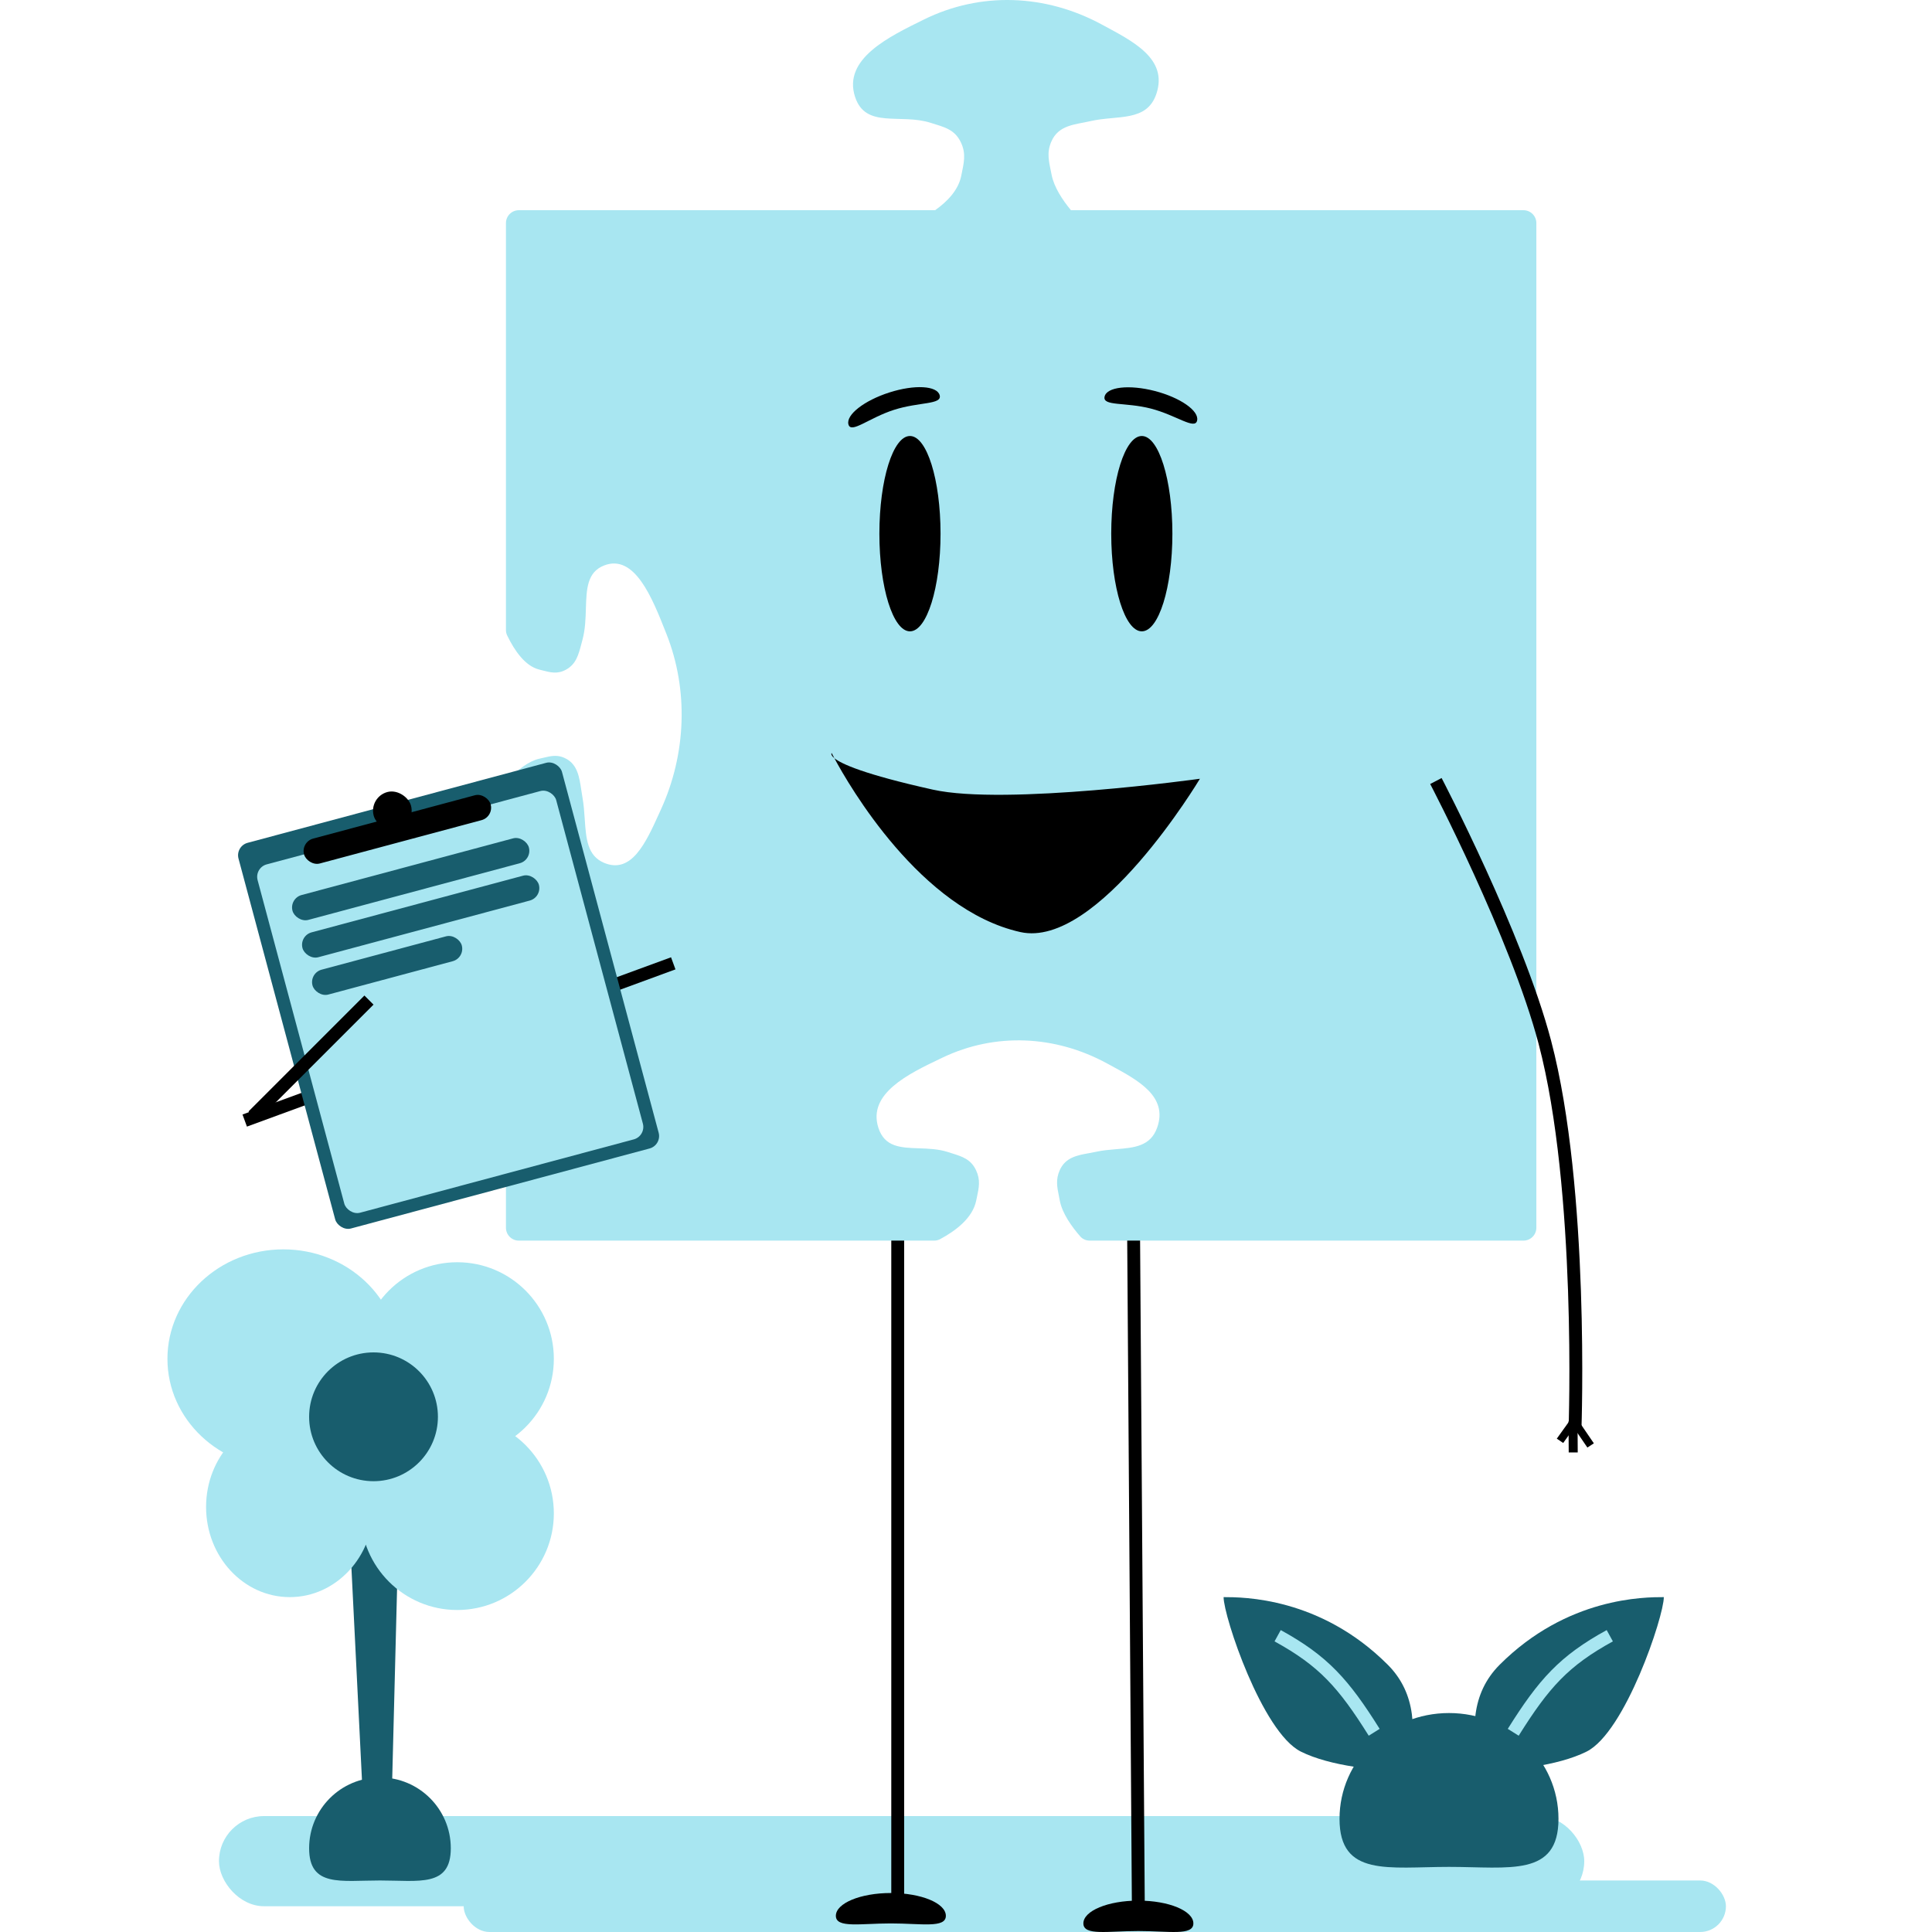 <svg width="150" height="150" viewBox="0 0 150 150" fill="none" xmlns="http://www.w3.org/2000/svg">
<path d="M27 116L31 116.622L30.429 139H28.143L27 116Z" fill="#185D6D"/>
<rect x="36" y="146" width="98" height="4" rx="2" fill="#A8E6F1"/>
<rect x="17" y="141" width="106" height="7" rx="3.5" fill="#A8E6F1"/>
<path d="M88 94L88.385 148.744" stroke="black"/>
<path d="M92.653 149.334C92.653 150.312 90.742 149.924 88.383 149.924C86.025 149.924 84.113 150.312 84.113 149.334C84.113 148.356 86.025 147.563 88.383 147.563C90.742 147.563 92.653 148.356 92.653 149.334Z" fill="black"/>
<path d="M69.699 95.621V147.563" stroke="black"/>
<path d="M73.436 148.744C73.436 149.722 71.525 149.334 69.166 149.334C66.808 149.334 64.896 149.722 64.896 148.744C64.896 147.766 66.808 146.973 69.166 146.973C71.525 146.973 73.436 147.766 73.436 148.744Z" fill="black"/>
<path d="M71.719 1.522C76.139 -0.663 81.175 -0.457 85.525 1.894C87.911 3.184 90.703 4.528 89.782 7.282C89.041 9.5 86.747 8.92 84.654 9.406C83.487 9.677 82.191 9.685 81.626 10.99C81.231 11.901 81.455 12.59 81.648 13.577C81.837 14.538 82.492 15.527 83.149 16.321H118.282C118.834 16.321 119.282 16.769 119.282 17.321V95.321C119.282 95.873 118.834 96.321 118.282 96.321H84.6C84.323 96.321 84.056 96.207 83.874 95.999C83.203 95.231 82.472 94.206 82.283 93.218C82.262 93.108 82.241 93.003 82.221 92.9C82.07 92.157 81.953 91.581 82.279 90.851C82.722 89.861 83.629 89.697 84.545 89.532C84.728 89.499 84.912 89.465 85.092 89.426C85.614 89.31 86.15 89.266 86.667 89.222C88.07 89.106 89.34 89.001 89.851 87.522C90.68 85.126 88.375 83.878 86.252 82.728C86.149 82.673 86.047 82.618 85.945 82.562C81.934 80.378 77.274 80.151 73.17 82.116C73.107 82.146 73.044 82.177 72.98 82.207C70.564 83.361 67.332 84.906 68.2 87.569C68.687 89.064 69.928 89.106 71.334 89.154C72.077 89.18 72.867 89.206 73.616 89.45C73.714 89.482 73.809 89.512 73.903 89.542C74.717 89.797 75.381 90.005 75.784 90.865C76.136 91.614 76.006 92.216 75.838 92.998C75.821 93.074 75.805 93.152 75.788 93.231C75.512 94.553 74.231 95.542 72.985 96.21C72.846 96.284 72.69 96.321 72.532 96.321H40.282C39.73 96.321 39.282 95.873 39.282 95.321V61.102C39.282 60.849 39.377 60.603 39.556 60.424C40.217 59.763 41.051 59.093 41.857 58.91C41.955 58.888 42.049 58.865 42.139 58.844L42.611 58.738C43.064 58.653 43.474 58.648 43.96 58.91C44.84 59.384 44.984 60.351 45.129 61.328C45.158 61.523 45.187 61.72 45.222 61.912C45.323 62.469 45.362 63.041 45.399 63.593C45.5 65.089 45.592 66.444 46.904 66.992C49.032 67.881 50.146 65.424 51.172 63.162C51.221 63.053 51.271 62.944 51.32 62.836C53.269 58.563 53.479 53.594 51.74 49.213L51.66 49.011C50.639 46.432 49.273 42.982 46.904 43.902C45.575 44.419 45.535 45.741 45.489 47.241C45.465 48.034 45.44 48.876 45.222 49.675C45.193 49.779 45.167 49.881 45.141 49.98C44.912 50.848 44.725 51.555 43.96 51.983C43.293 52.356 42.76 52.218 42.065 52.037C41.998 52.019 41.928 52.001 41.857 51.983C40.785 51.712 39.961 50.547 39.376 49.334C39.313 49.204 39.282 49.061 39.282 48.917V17.321C39.282 16.769 39.73 16.321 40.282 16.321H72.601C73.575 15.632 74.413 14.742 74.631 13.65C74.828 12.664 75.031 11.96 74.608 11.064C74.115 10.02 73.279 9.864 72.256 9.536C69.91 8.785 67.211 10.02 66.389 7.528C65.407 4.548 69.1 2.817 71.719 1.522Z" fill="#A8E6F1"/>
<ellipse cx="70.649" cy="41.434" rx="2.374" ry="7.583" fill="black"/>
<path d="M72.956 30.685C73.158 31.43 71.37 31.193 69.414 31.819C67.458 32.445 66.074 33.697 65.873 32.953C65.671 32.209 67.093 31.098 69.049 30.471C71.005 29.845 72.754 29.941 72.956 30.685Z" fill="black"/>
<path d="M92.944 32.648C92.779 33.403 91.335 32.233 89.351 31.721C87.367 31.21 85.594 31.55 85.759 30.795C85.924 30.04 87.666 29.843 89.65 30.354C91.634 30.866 93.109 31.893 92.944 32.648Z" fill="black"/>
<ellipse cx="88.65" cy="41.434" rx="2.374" ry="7.583" fill="black"/>
<path d="M64.78 58.866C64.448 58.595 64.569 58.463 64.569 58.463C64.569 58.463 64.641 58.607 64.78 58.866C65.319 59.305 67.05 60.11 72.43 61.308C78.074 62.565 93.161 60.462 93.161 60.462C93.161 60.462 85.243 73.706 79.219 72.365C71.477 70.641 65.908 60.967 64.78 58.866Z" fill="black"/>
<path d="M19 87L52.271 74.793" stroke="black"/>
<path d="M111.483 60.638C111.483 60.638 117.759 72.638 119.942 80.921C122.951 92.341 122.284 110.916 122.284 110.916" stroke="black"/>
<line y1="-0.3" x2="2.076" y2="-0.3" transform="matrix(0.564 0.826 0.838 -0.545 122.576 110.345)" stroke="black" stroke-width="0.6"/>
<line y1="-0.3" x2="2.077" y2="-0.3" transform="matrix(-0.583 0.813 0.826 0.564 122.576 110.345)" stroke="black" stroke-width="0.6"/>
<line y1="-0.35" x2="2.424" y2="-0.35" transform="matrix(0.006 1 1 -0.005 122.48 110.342)" stroke="black" stroke-width="0.7"/>
<rect x="18.259" y="65.695" width="26" height="31" rx="1" transform="rotate(-15 18.259 65.695)" fill="#185D6D"/>
<g clip-path="url(#clip0_3612_5992)">
<rect x="19.742" y="67.368" width="24" height="28" rx="1" transform="rotate(-15 19.742 67.368)" fill="#A8E6F1"/>
<rect x="22.451" y="69.748" width="19" height="2" rx="1" transform="rotate(-15 22.451 69.748)" fill="#185D6D"/>
<rect x="23.227" y="72.646" width="19" height="2" rx="1" transform="rotate(-15 23.227 72.646)" fill="#185D6D"/>
<rect x="24.004" y="75.544" width="12" height="2" rx="1" transform="rotate(-15 24.004 75.544)" fill="#185D6D"/>
</g>
<rect x="23.347" y="65.367" width="15" height="2" rx="1" transform="rotate(-15 23.347 65.367)" fill="black"/>
<rect x="28.625" y="61.882" width="3" height="3" rx="1.5" transform="rotate(-15 28.625 61.882)" fill="black"/>
<line x1="19.646" y1="86.646" x2="28.646" y2="77.646" stroke="black"/>
<path d="M121 141.212C121 145.748 117.194 144.945 112.5 144.945C107.806 144.945 104 145.748 104 141.212C104 136.677 107.806 133 112.5 133C117.194 133 121 136.677 121 141.212Z" fill="#185D6D"/>
<path d="M116.436 129.247C114.187 131.496 114.187 134.494 114.937 137.492C117.186 137.492 120.907 137.131 123.182 135.993C126.18 134.494 129.179 125.499 129.179 124C127.68 124 121.683 124 116.436 129.247Z" fill="#185D6D"/>
<path d="M117.487 134.494C119.862 130.7 121.431 128.946 124.983 126.998" stroke="#A8E6F1"/>
<path d="M107.743 129.247C109.991 131.496 109.991 134.494 109.242 137.492C106.993 137.492 103.272 137.131 100.997 135.993C97.998 134.494 95 125.499 95 124C96.499 124 102.496 124 107.743 129.247Z" fill="#185D6D"/>
<path d="M106.692 134.494C104.317 130.7 102.747 128.946 99.196 126.998" stroke="#A8E6F1"/>
<path d="M35 143.5C35 146.538 32.538 146 29.5 146C26.462 146 24 146.538 24 143.5C24 140.462 26.462 138 29.5 138C32.538 138 35 140.462 35 143.5Z" fill="#185D6D"/>
<circle cx="35.5" cy="117.5" r="7.5" fill="#A8E6F1"/>
<circle cx="35.5" cy="105.5" r="7.5" fill="#A8E6F1"/>
<circle cx="29.5" cy="111.5" r="8.5" fill="#A8E6F1"/>
<ellipse cx="22" cy="105.5" rx="9" ry="8.5" fill="#A8E6F1"/>
<ellipse cx="22.5" cy="117" rx="6.5" ry="7" fill="#A8E6F1"/>
<circle cx="29" cy="110" r="5" fill="#185D6D"/>
<defs>
<clipPath id="clip0_3612_5992">
<rect x="19.742" y="67.368" width="24" height="28" rx="1" transform="rotate(-15 19.742 67.368)" fill="white"/>
</clipPath>
</defs>
</svg>
